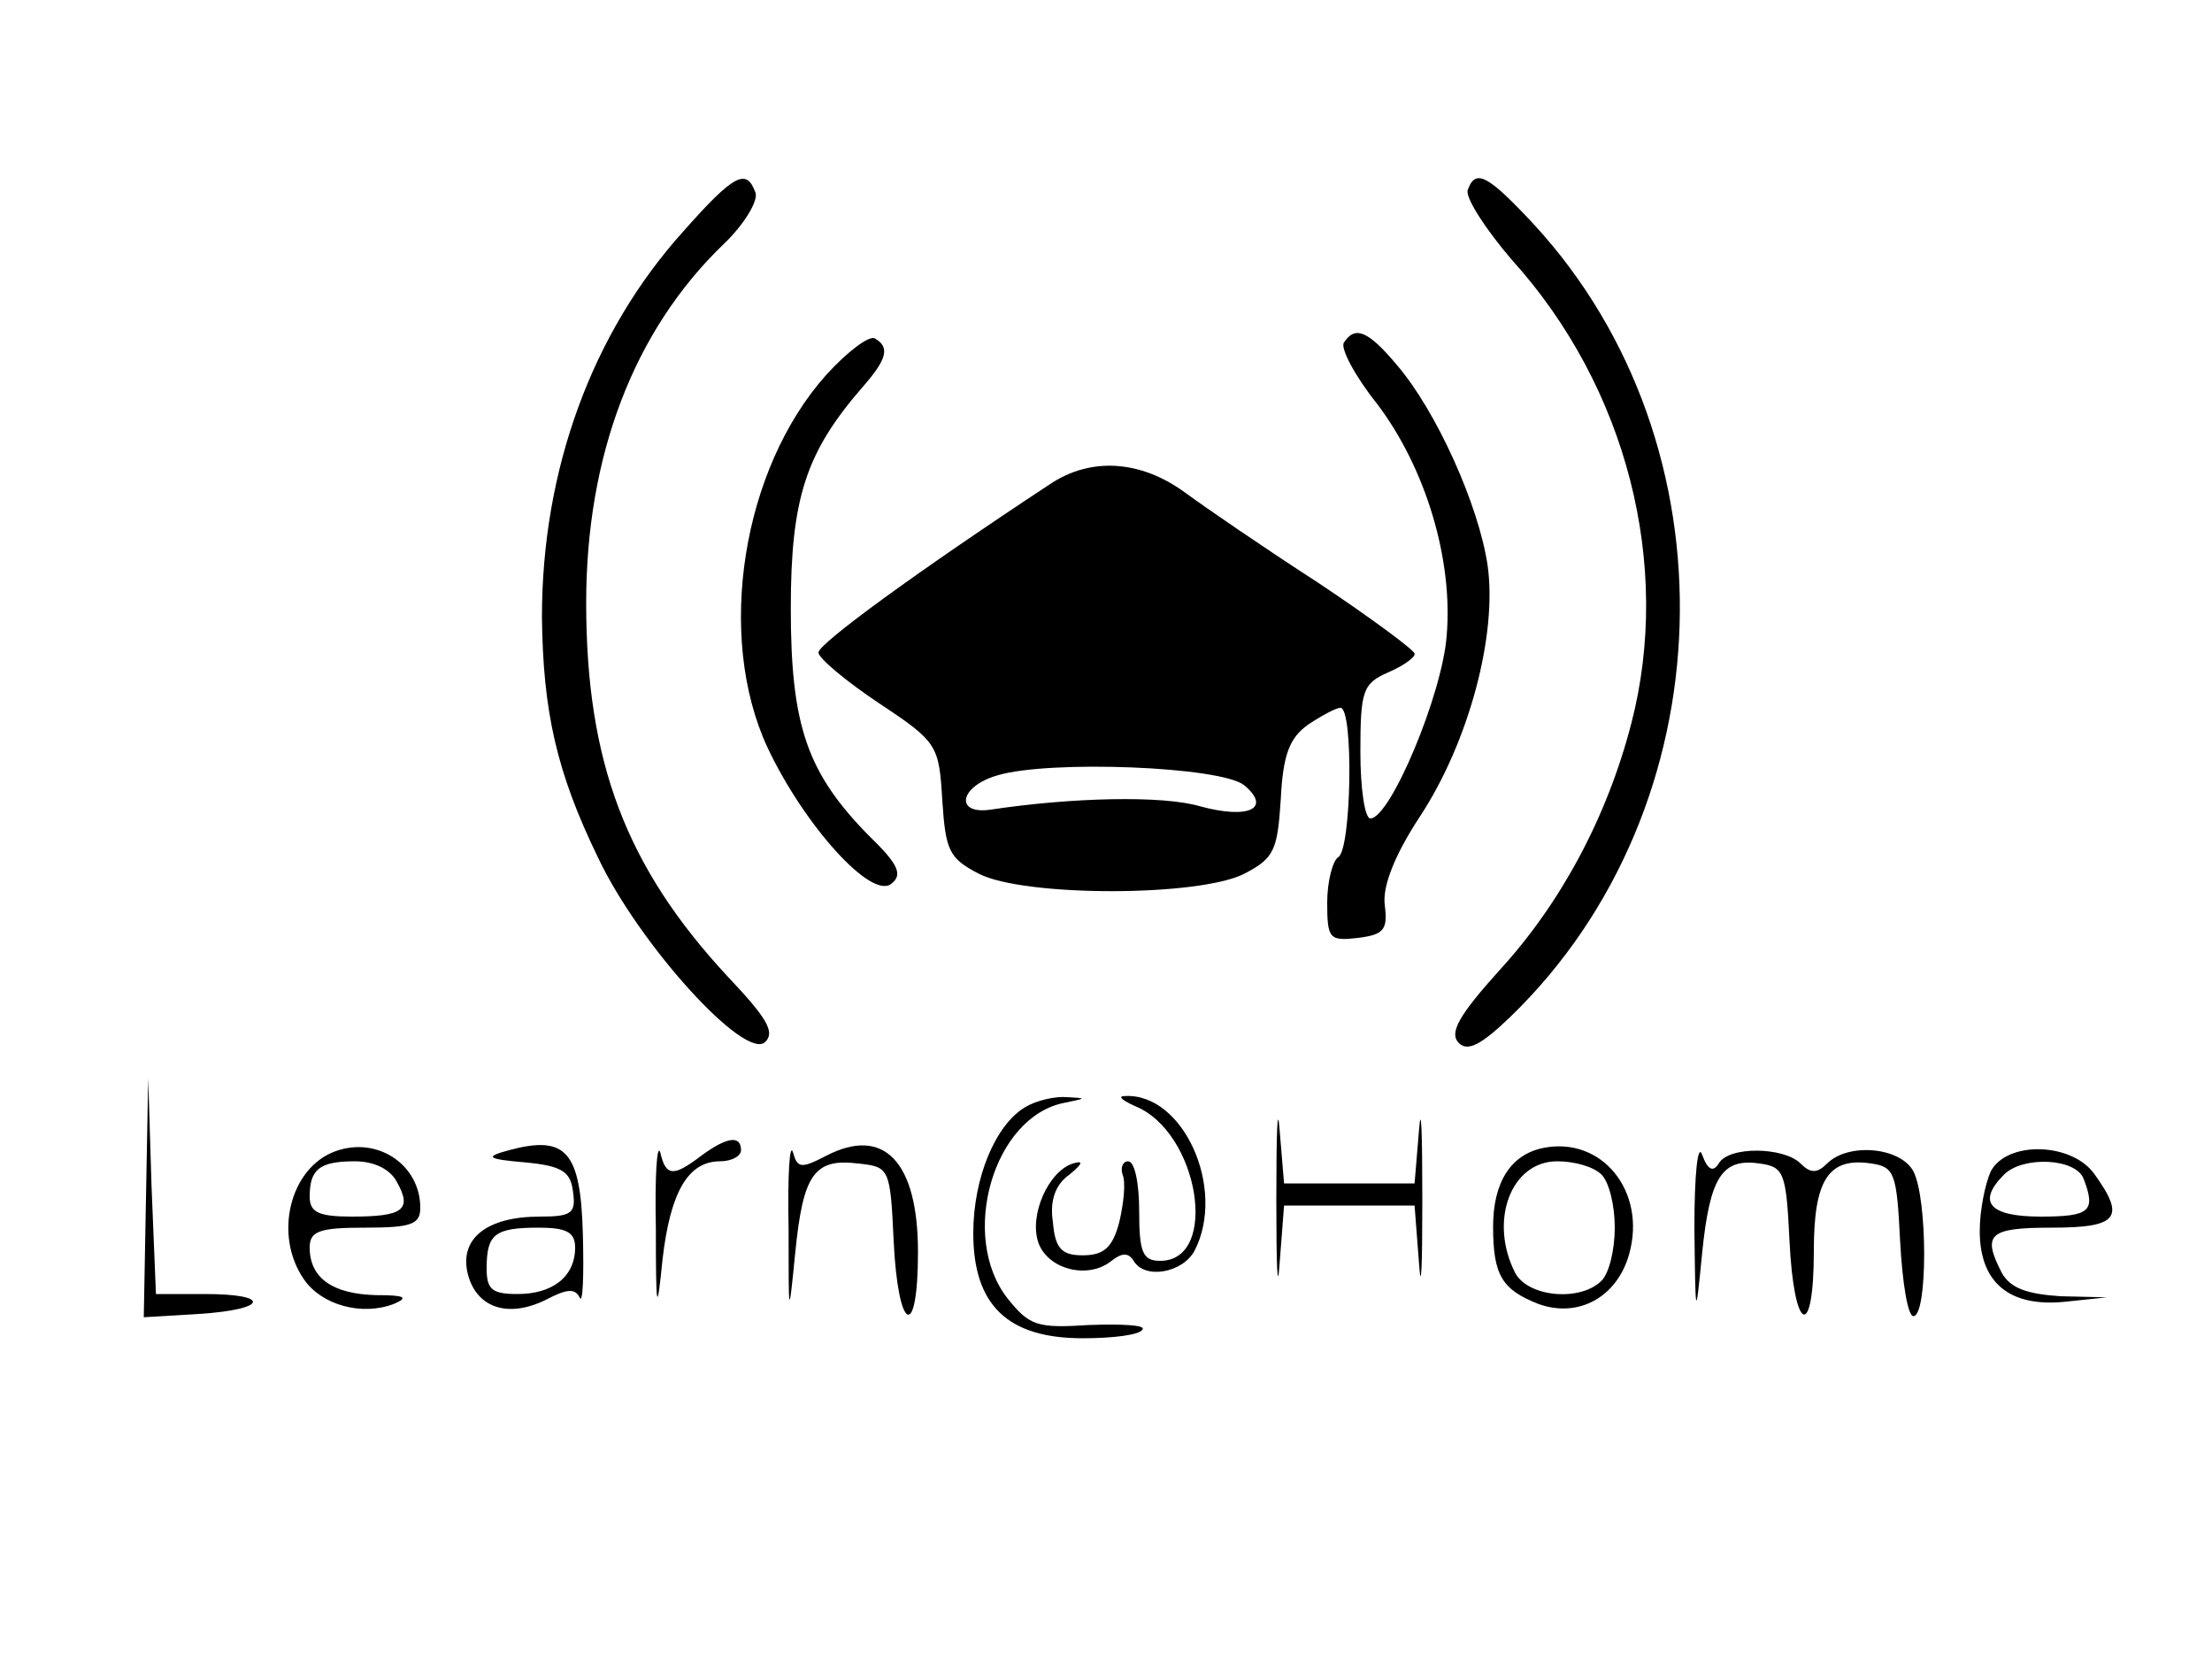 <?xml version="1.0" standalone="no"?>
<!DOCTYPE svg PUBLIC "-//W3C//DTD SVG 20010904//EN"
 "http://www.w3.org/TR/2001/REC-SVG-20010904/DTD/svg10.dtd">
<svg version="1.0" xmlns="http://www.w3.org/2000/svg"
 width="200pt" height="150pt" viewBox="0 0 200 150"
 preserveAspectRatio="xMidYMid meet">

<g transform="translate(0,150) scale(0.1,-0.1)"
fill="#000000" stroke="none">
<path d="M618 1291 c-83 -92 -128 -216 -128 -349 1 -85 13 -140 51 -218 37
-78 133 -184 151 -166 9 9 1 22 -34 59 -92 99 -128 194 -128 338 0 133 43 246
124 324 19 18 32 40 29 47 -8 22 -19 17 -65 -35z"/>
<path d="M1327 1328 c-2 -7 16 -35 40 -63 104 -115 145 -276 108 -419 -22 -85
-64 -163 -119 -223 -37 -41 -46 -57 -37 -66 8 -8 20 -2 47 24 195 189 205 516
21 716 -42 45 -53 51 -60 31z"/>
<path d="M747 1161 c-76 -85 -100 -236 -53 -337 33 -70 94 -138 112 -123 10 8
7 17 -20 43 -56 57 -71 99 -71 206 0 100 14 141 64 199 23 26 26 37 12 45 -5
3 -25 -12 -44 -33z"/>
<path d="M1215 1190 c-3 -5 10 -30 30 -55 44 -58 69 -141 63 -210 -4 -53 -51
-165 -69 -165 -5 0 -9 27 -9 60 0 55 2 62 25 72 14 6 25 14 24 17 0 3 -39 32
-87 64 -48 31 -102 68 -121 82 -40 29 -85 32 -122 7 -120 -79 -209 -144 -209
-152 0 -5 25 -26 55 -46 53 -35 54 -38 57 -88 3 -45 6 -52 33 -66 41 -21 199
-21 240 0 27 14 30 21 33 67 2 41 8 56 25 68 12 8 25 15 29 15 12 0 10 -128
-2 -135 -5 -3 -10 -22 -10 -41 0 -33 2 -35 28 -32 23 3 27 7 24 30 -2 17 9 45
32 80 44 67 70 164 61 227 -8 54 -46 139 -82 181 -26 31 -38 36 -48 20z m-90
-400 c25 -21 4 -31 -40 -19 -34 10 -116 8 -189 -3 -33 -5 -29 21 6 31 47 14
202 8 223 -9z"/>
<path d="M132 417 l-2 -108 50 3 c62 4 66 18 5 18 l-44 0 -4 98 -3 97 -2 -108z"/>
<path d="M1154 415 c0 -60 1 -86 3 -57 l4 52 59 0 59 0 4 -52 c2 -29 3 -3 3
57 0 61 -1 89 -3 63 l-4 -48 -59 0 -59 0 -4 48 c-2 26 -3 -2 -3 -63z"/>
<path d="M927 499 c-27 -16 -47 -64 -47 -114 0 -65 31 -95 99 -95 27 0 52 3
54 8 3 4 -19 5 -48 4 -47 -3 -54 -1 -74 24 -44 56 -13 165 52 177 19 4 20 4 2
5 -11 1 -28 -3 -38 -9z"/>
<path d="M1026 500 c58 -23 77 -140 23 -140 -16 0 -19 8 -19 45 0 25 -4 45
-10 45 -5 0 -7 -6 -5 -12 3 -7 1 -26 -3 -43 -6 -23 -14 -30 -33 -30 -19 0 -25
6 -27 30 -3 19 2 34 15 43 12 10 13 13 3 10 -22 -7 -40 -47 -31 -72 9 -24 45
-33 66 -16 9 7 15 8 20 0 10 -17 44 -11 55 9 29 56 -10 143 -63 140 -7 0 -2
-4 9 -9z"/>
<path d="M303 459 c-41 -15 -56 -76 -28 -116 16 -23 52 -33 81 -22 14 6 10 8
-16 8 -40 1 -60 16 -60 43 0 15 9 18 50 18 42 0 50 3 50 18 0 39 -39 65 -77
51z m56 -28 c14 -25 5 -31 -41 -31 -30 0 -38 4 -38 18 0 25 9 32 41 32 17 0
32 -7 38 -19z"/>
<path d="M460 460 c-22 -6 -20 -8 15 -11 32 -3 41 -8 43 -26 3 -20 -1 -23 -30
-23 -48 0 -73 -20 -65 -52 8 -31 37 -40 71 -23 19 10 26 10 30 2 3 -7 4 19 3
57 -2 75 -15 90 -67 76z m60 -88 c0 -26 -20 -42 -52 -42 -23 0 -28 4 -28 23 0
31 7 37 47 37 25 0 33 -4 33 -18z"/>
<path d="M593 390 c0 -76 1 -79 6 -29 7 61 23 89 52 89 11 0 19 5 19 10 0 14
-13 12 -36 -5 -25 -19 -32 -19 -37 3 -3 9 -5 -21 -4 -68z"/>
<path d="M713 390 c0 -82 0 -83 6 -23 7 71 17 86 57 81 28 -3 29 -4 32 -70 4
-83 22 -91 22 -10 0 82 -31 114 -83 87 -23 -12 -26 -11 -30 3 -3 10 -5 -21 -4
-68z"/>
<path d="M1395 462 c-29 -6 -45 -31 -45 -71 0 -44 8 -57 41 -70 36 -13 71 6
82 45 16 57 -25 107 -78 96z m53 -24 c7 -7 12 -28 12 -48 0 -20 -5 -41 -12
-48 -19 -19 -66 -15 -78 7 -24 47 -4 101 38 101 16 0 33 -5 40 -12z"/>
<path d="M1532 390 c1 -83 1 -84 7 -23 7 69 18 86 52 81 22 -3 24 -8 27 -70 4
-83 22 -91 22 -9 0 64 13 85 52 79 21 -3 23 -9 26 -70 2 -38 7 -68 12 -68 13
0 13 106 0 131 -12 22 -59 26 -78 7 -9 -9 -15 -9 -24 0 -15 15 -65 16 -74 0
-5 -8 -10 -6 -15 8 -4 11 -7 -18 -7 -66z"/>
<path d="M1800 441 c-5 -11 -10 -35 -10 -54 0 -47 27 -69 77 -64 l38 4 -42 1
c-30 2 -45 7 -53 21 -18 35 -12 41 45 41 60 0 67 9 39 48 -20 29 -79 31 -94 3z
m84 -7 c11 -29 6 -34 -39 -34 -46 0 -58 13 -33 38 17 17 65 15 72 -4z"/>
</g>
</svg>
